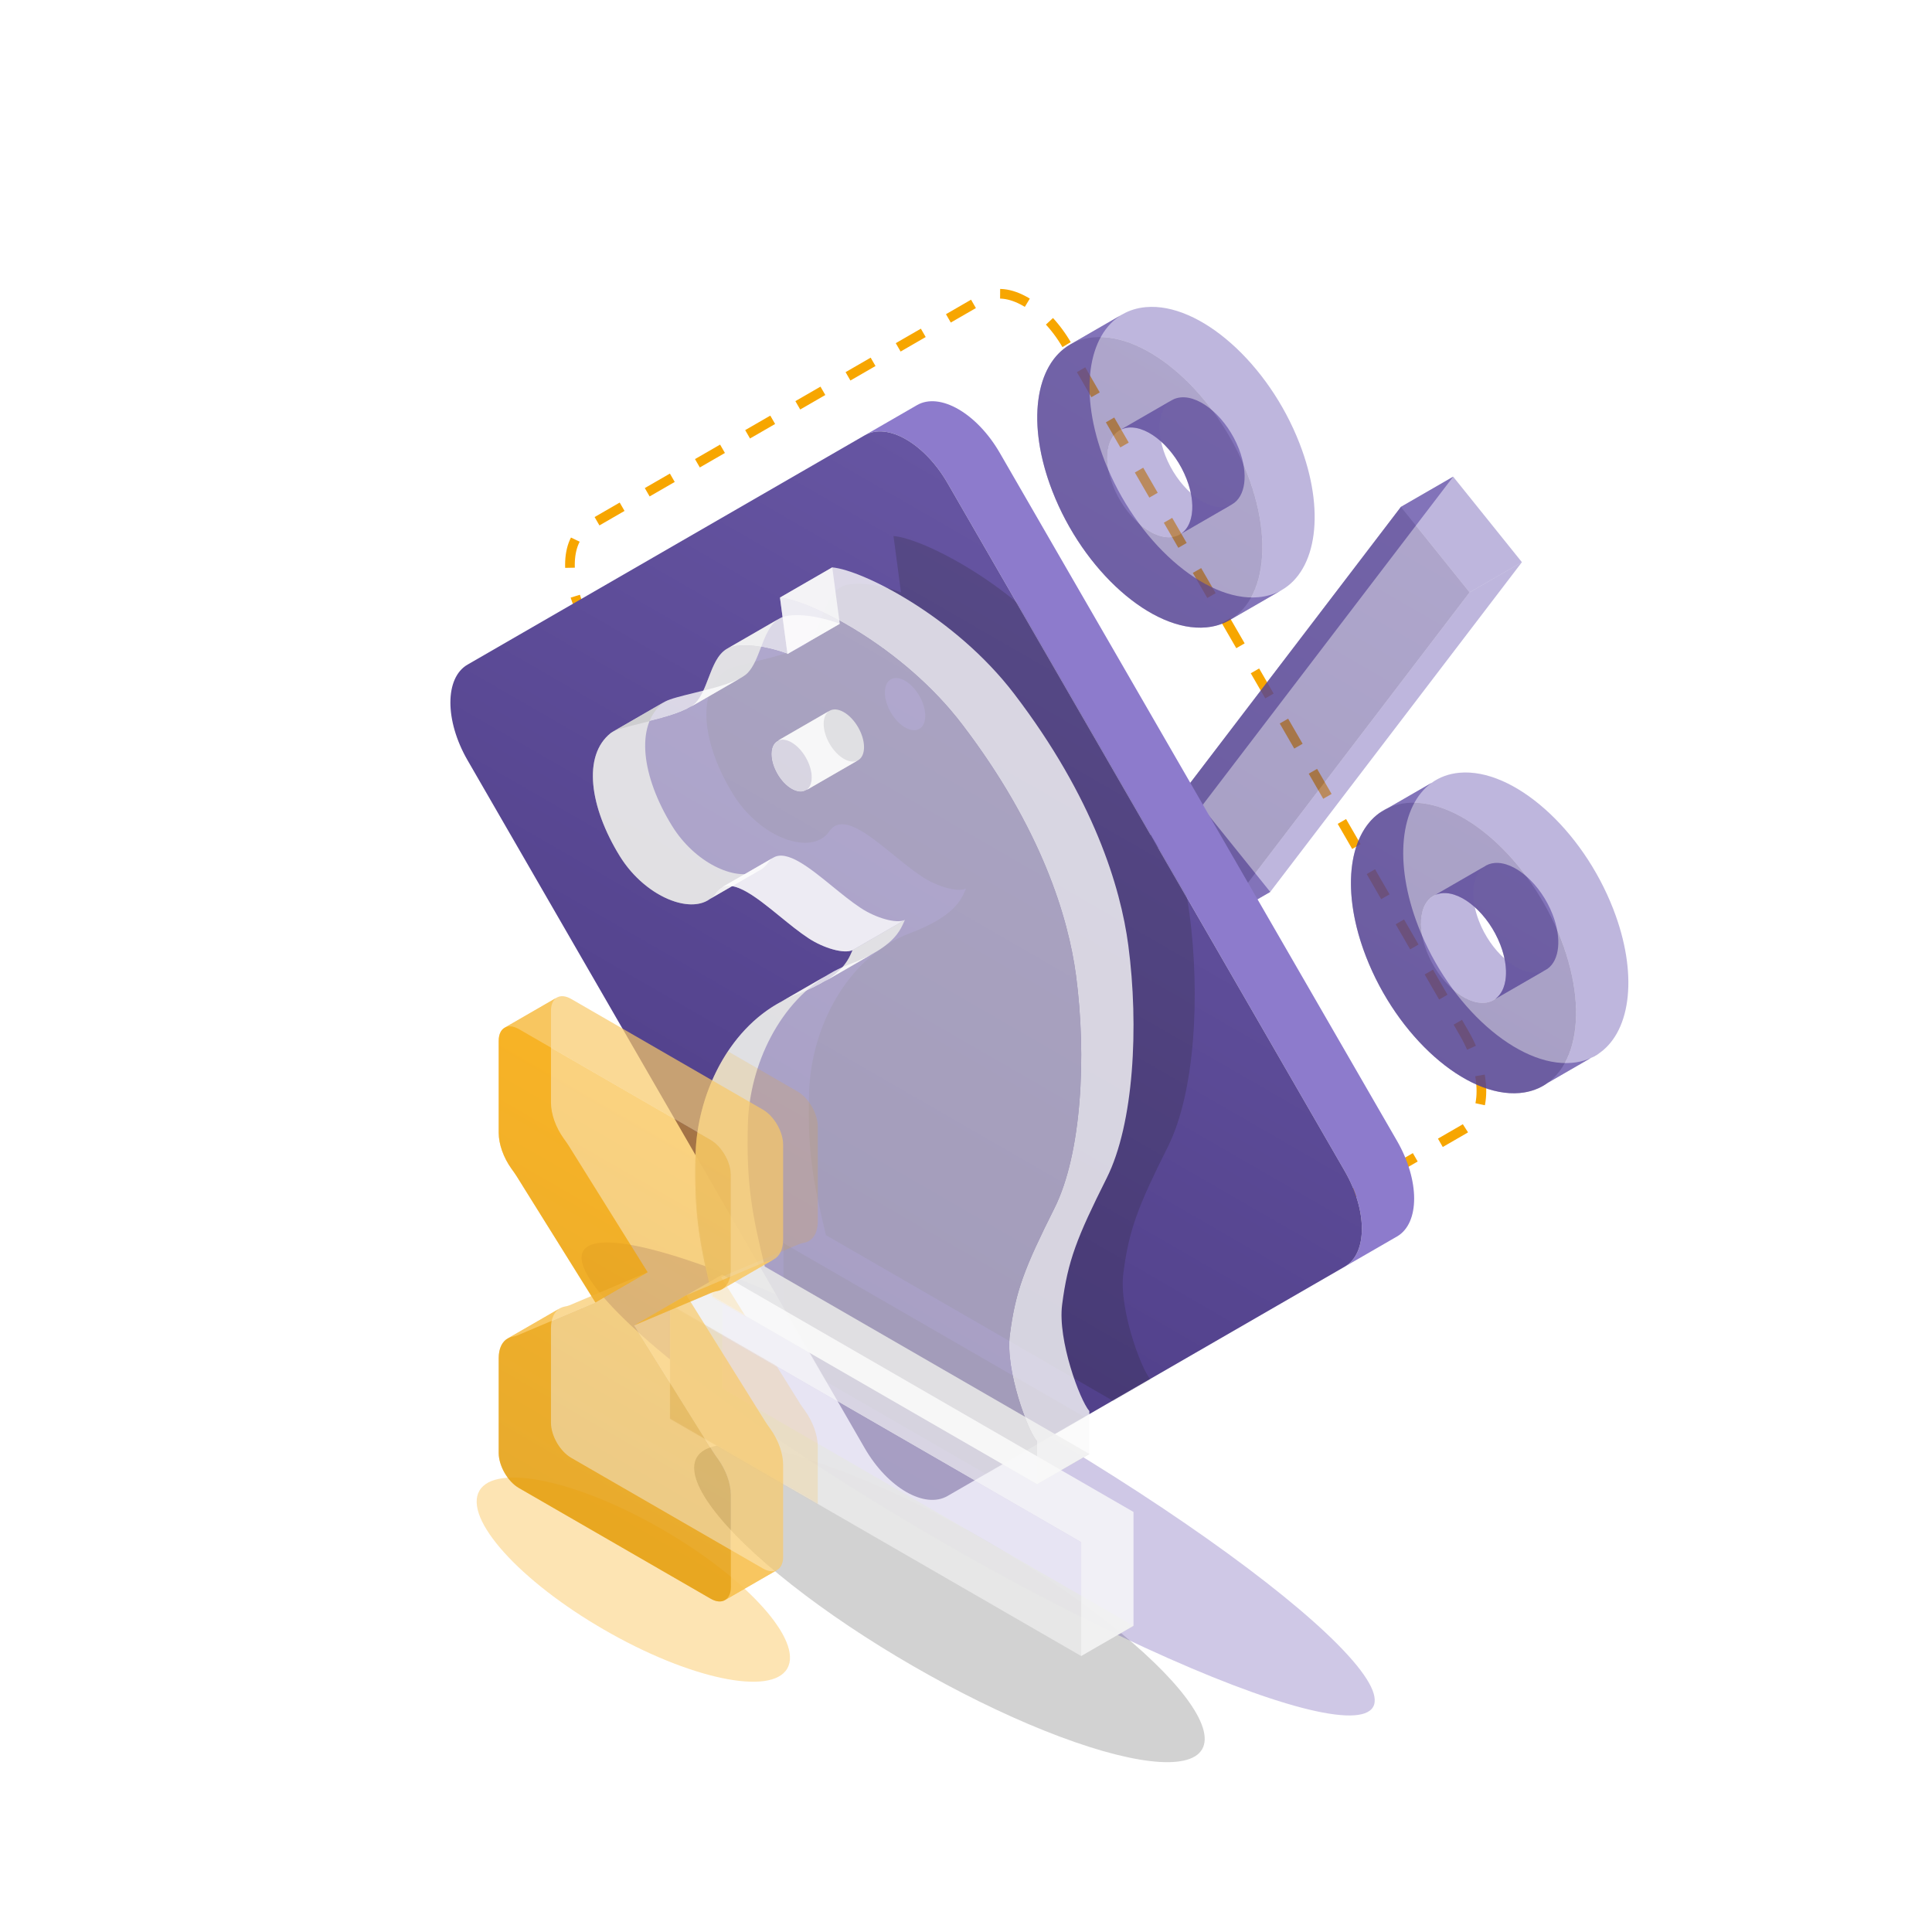 <svg width="1600" height="1600" viewBox="0 0 1600 1600" fill="none" xmlns="http://www.w3.org/2000/svg">
<path d="M486.205 515.603C467.265 482.799 467.265 447.342 486.205 436.407L815.125 246.505C834.064 235.571 864.771 253.299 883.71 286.103L1212.63 855.81C1231.57 888.614 1231.57 924.071 1212.63 935.005L883.71 1124.91C864.771 1135.84 834.064 1118.11 815.125 1085.31L486.205 515.603Z" stroke="#F7A600" stroke-width="8" stroke-dasharray="24 24"/>
<g filter="url(#filter0_f_2353_283)">
<ellipse cx="786.284" cy="1327.82" rx="241.634" ry="60.046" transform="rotate(30 786.284 1327.82)" fill="#201F21" fill-opacity="0.2"/>
</g>
<g filter="url(#filter1_f_2353_283)">
<ellipse cx="810.074" cy="1224.82" rx="377.646" ry="60.046" transform="rotate(30 810.074 1224.82)" fill="#5E48AC" fill-opacity="0.3"/>
</g>
<g filter="url(#filter2_f_2353_283)">
<ellipse cx="524.494" cy="1308.19" rx="147.203" ry="48.023" transform="rotate(30 524.494 1308.19)" fill="#F7A600" fill-opacity="0.3"/>
</g>
<path fill-rule="evenodd" clip-rule="evenodd" d="M1008.66 763.639L951.754 692.848L995.055 667.848L1051.96 738.639L1008.66 763.639Z" fill="#544199" fill-opacity="0.7"/>
<path fill-rule="evenodd" clip-rule="evenodd" d="M951.754 692.848L1160.17 419.774L1203.47 394.774L995.055 667.848L951.754 692.848Z" fill="#544199" fill-opacity="0.7"/>
<path fill-rule="evenodd" clip-rule="evenodd" d="M886.52 285.159C857.201 301.817 849.882 350.957 871.503 406.681C897.243 473.021 954.249 523.571 998.83 519.589C1005.96 518.952 1012.35 516.958 1017.93 513.785L1061.23 488.785C1055.65 491.958 1049.26 493.952 1042.13 494.589C997.55 498.571 940.544 448.021 914.805 381.681C893.184 325.957 900.502 276.817 929.821 260.159L886.52 285.159Z" fill="#544199" fill-opacity="0.7"/>
<path fill-rule="evenodd" clip-rule="evenodd" d="M977.047 442.657C988.123 436.365 990.888 417.8 982.72 396.749C972.996 371.687 951.461 352.591 934.619 354.095C931.924 354.335 929.513 355.089 927.403 356.288L970.705 331.288C972.814 330.089 975.226 329.335 977.92 329.095C994.762 327.591 1016.3 346.687 1026.02 371.749C1034.19 392.8 1031.42 411.365 1020.35 417.657L977.047 442.657Z" fill="#544199" fill-opacity="0.7"/>
<path fill-rule="evenodd" clip-rule="evenodd" d="M1281.76 896.779C1275.28 901.468 1267.53 904.386 1258.62 905.182C1214.04 909.164 1157.03 858.613 1131.29 792.275C1110.7 739.203 1116.36 692.105 1142.27 673.35L1185.57 648.35C1159.66 667.105 1154 714.203 1174.59 767.275C1200.33 833.613 1257.34 884.164 1301.92 880.182C1310.84 879.386 1318.58 876.468 1325.06 871.779L1281.76 896.779Z" fill="#544199" fill-opacity="0.7"/>
<path fill-rule="evenodd" clip-rule="evenodd" d="M1185.67 742.86C1188.11 741.089 1191.04 739.987 1194.41 739.686C1211.25 738.182 1232.79 757.28 1242.51 782.34C1250.29 802.389 1248.15 820.182 1238.36 827.268L1281.66 802.268C1291.45 795.182 1293.59 777.389 1285.81 757.34C1276.09 732.28 1254.55 713.182 1237.71 714.686C1234.34 714.987 1231.41 716.089 1228.97 717.86L1185.67 742.86Z" fill="#544199" fill-opacity="0.7"/>
<g filter="url(#filter3_bii_2353_283)">
<path fill-rule="evenodd" clip-rule="evenodd" d="M1160.17 419.774L1217.07 490.567L1260.37 465.567L1203.47 394.774L1160.17 419.774Z" fill="#7F6EBD" fill-opacity="0.5"/>
</g>
<g filter="url(#filter4_bii_2353_283)">
<path fill-rule="evenodd" clip-rule="evenodd" d="M1217.07 490.566L1008.66 763.639L1051.96 738.639L1260.37 465.566L1217.07 490.566Z" fill="#7F6EBD" fill-opacity="0.5"/>
</g>
<g filter="url(#filter5_bii_2353_283)">
<path fill-rule="evenodd" clip-rule="evenodd" d="M1017.93 513.785C1047.25 497.126 1054.57 447.987 1032.95 392.262C1007.21 325.923 950.203 275.373 905.621 279.355C898.488 279.992 892.105 281.986 886.521 285.159L929.822 260.159C935.406 256.986 941.789 254.992 948.922 254.355C993.505 250.373 1050.51 300.923 1076.25 367.262C1097.87 422.987 1090.55 472.126 1061.23 488.785L1017.93 513.785Z" fill="#7F6EBD" fill-opacity="0.5"/>
</g>
<g filter="url(#filter6_bii_2353_283)">
<path fill-rule="evenodd" clip-rule="evenodd" d="M927.403 356.287C916.327 362.58 913.562 381.144 921.73 402.196C931.454 427.257 952.99 446.354 969.832 444.849C972.527 444.609 974.938 443.855 977.047 442.657L1020.35 417.657C1018.24 418.855 1015.83 419.609 1013.13 419.849C996.292 421.354 974.755 402.257 965.032 377.196C956.864 356.144 959.629 337.58 970.705 331.287L927.403 356.287Z" fill="#7F6EBD" fill-opacity="0.5"/>
</g>
<g filter="url(#filter7_bii_2353_283)">
<path fill-rule="evenodd" clip-rule="evenodd" d="M1142.27 673.349C1148.75 668.66 1156.49 665.743 1165.41 664.947C1209.99 660.965 1267 711.516 1292.74 777.854C1313.33 830.926 1307.67 878.024 1281.76 896.779L1325.06 871.779C1350.97 853.024 1356.63 805.926 1336.04 752.854C1310.3 686.516 1253.29 635.965 1208.71 639.947C1199.79 640.743 1192.05 643.66 1185.57 648.349L1142.27 673.349Z" fill="#7F6EBD" fill-opacity="0.5"/>
</g>
<g filter="url(#filter8_bii_2353_283)">
<path fill-rule="evenodd" clip-rule="evenodd" d="M1238.36 827.268C1235.91 829.039 1232.99 830.141 1229.62 830.442C1212.78 831.946 1191.24 812.849 1181.52 787.788C1173.74 767.739 1175.88 749.946 1185.67 742.86L1228.97 717.86C1219.18 724.946 1217.04 742.739 1224.82 762.788C1234.54 787.849 1256.08 806.946 1272.92 805.442C1276.29 805.141 1279.22 804.039 1281.66 802.268L1238.36 827.268Z" fill="#7F6EBD" fill-opacity="0.5"/>
</g>
<g filter="url(#filter9_b_2353_283)">
<path d="M1160.17 419.774L1217.07 490.566L1008.66 763.639L951.754 692.847L1160.17 419.774Z" fill="url(#paint0_linear_2353_283)" fill-opacity="0.5"/>
<path fill-rule="evenodd" clip-rule="evenodd" d="M998.831 519.589C1043.41 515.607 1058.69 458.601 1032.95 392.262C1007.21 325.923 950.203 275.372 905.621 279.354C861.039 283.336 845.764 340.342 871.503 406.681C897.243 473.02 954.249 523.571 998.831 519.589ZM969.832 444.849C986.674 443.345 992.444 421.809 982.721 396.748C972.997 371.686 951.461 352.59 934.619 354.094C917.778 355.598 912.007 377.134 921.731 402.195C931.454 427.257 952.99 446.353 969.832 444.849Z" fill="url(#paint1_linear_2353_283)" fill-opacity="0.5"/>
<path fill-rule="evenodd" clip-rule="evenodd" d="M1292.74 777.854C1318.47 844.193 1303.2 901.199 1258.62 905.181C1214.04 909.163 1157.03 858.612 1131.29 792.273C1105.55 725.934 1120.83 668.928 1165.41 664.946C1209.99 660.964 1267 711.515 1292.74 777.854ZM1242.51 782.34C1252.23 807.401 1246.46 828.937 1229.62 830.441C1212.78 831.945 1191.24 812.848 1181.52 787.787C1171.79 762.726 1177.57 741.19 1194.41 739.686C1211.25 738.181 1232.78 757.278 1242.51 782.34Z" fill="url(#paint2_linear_2353_283)" fill-opacity="0.5"/>
</g>
<g filter="url(#filter10_ii_2353_283)">
<path fill-rule="evenodd" clip-rule="evenodd" d="M716.124 360.505C735.064 349.571 765.771 367.299 784.71 400.103L1113.63 969.809C1132.57 1002.61 1132.57 1038.07 1113.63 1049.01L1156.93 1024.01C1175.87 1013.07 1175.87 977.614 1156.93 944.809L828.011 375.103C809.072 342.299 778.365 324.571 759.425 335.505L716.124 360.505Z" fill="#8D7BCC"/>
</g>
<path d="M387.205 629.603C368.265 596.799 368.265 561.342 387.205 550.407L716.125 360.505C735.064 349.57 765.771 367.299 784.71 400.103L1113.63 969.809C1132.57 1002.61 1132.57 1038.07 1113.63 1049.01L784.71 1238.91C765.771 1249.84 735.064 1232.11 716.125 1199.31L387.205 629.603Z" fill="url(#paint3_linear_2353_283)"/>
<mask id="mask0_2353_283" style="mask-type:alpha" maskUnits="userSpaceOnUse" x="373" y="357" width="755" height="886">
<path d="M387.205 629.603C368.265 596.799 368.265 561.342 387.205 550.407L716.125 360.505C735.064 349.57 765.771 367.299 784.71 400.103L1113.63 969.809C1132.57 1002.61 1132.57 1038.07 1113.63 1049.01L784.71 1238.91C765.771 1249.84 735.064 1232.11 716.125 1199.31L387.205 629.603Z" fill="url(#paint4_linear_2353_283)"/>
</mask>
<g mask="url(#mask0_2353_283)">
<g filter="url(#filter11_f_2353_283)">
<path fill-rule="evenodd" clip-rule="evenodd" d="M739.945 443.888L746.156 490.59C737.357 487.157 716.031 481.102 701.123 484.352C689.809 486.819 685.222 498.814 680.67 510.716C677.725 518.416 674.795 526.078 670.067 531.097C662.938 538.665 642.624 543.643 625.473 547.846C613.671 550.738 603.366 553.263 599.884 556.013C576.231 574.693 582.331 617.426 607.177 657.821C629.533 694.168 672.396 709.398 686.76 688.498C697.27 673.204 718.524 690.506 740.136 708.101C748.059 714.551 756.03 721.04 763.537 725.977C775.953 734.142 792.96 739.218 800.078 735.841C799.814 736.4 799.549 737.001 799.266 737.641L799.265 737.642C795.796 745.492 789.738 759.199 753.533 772.86C700.348 792.928 671.62 852.636 670.067 904.288C668.514 955.939 674.131 981.674 684.042 1022.88L952.846 1178.07V1142.59C944.952 1133.54 926.537 1083.89 930.3 1054.53C934.965 1018.14 942.555 998.847 967.229 949.607C989.747 904.67 993.988 823.984 985.11 756.858C978.747 708.749 956.345 634.67 890.65 548.669C841.476 484.295 764.661 446.031 739.945 443.888ZM766.259 592.765C766.259 603.435 758.775 607.763 749.543 602.433C740.312 597.104 732.828 584.134 732.828 573.464C732.828 562.795 740.312 558.466 749.543 563.796C758.775 569.125 766.259 582.096 766.259 592.765Z" fill="#201F21" fill-opacity="0.2"/>
<path d="M989.385 1226.12L648.863 1029.52V1123.87L989.385 1320.47V1226.12Z" fill="#201F21" fill-opacity="0.2"/>
</g>
</g>
<path fill-rule="evenodd" clip-rule="evenodd" d="M602.181 537.229C594.341 541.655 590.493 551.718 586.669 561.716C583.724 569.416 580.794 577.078 576.067 582.096C574.926 583.307 573.448 584.452 571.699 585.538L615 560.538C616.749 559.452 618.227 558.307 619.368 557.096C624.096 552.078 627.025 544.416 629.971 536.716C633.794 526.718 637.643 516.655 645.483 512.229L602.181 537.229Z" fill="#CDCDCD" fill-opacity="0.9"/>
<g filter="url(#filter12_bii_2353_283)">
<path fill-rule="evenodd" clip-rule="evenodd" d="M647.24 829.414C601.926 853.43 577.496 907.768 576.068 955.288C574.515 1006.94 580.132 1032.68 590.042 1073.88L858.846 1229.07L902.147 1204.07L633.344 1048.88C623.433 1007.68 617.816 981.939 619.369 930.288C620.797 882.768 645.227 828.43 690.541 804.414L647.24 829.414Z" fill="#CDCDCD" fill-opacity="0.9"/>
</g>
<path fill-rule="evenodd" clip-rule="evenodd" d="M706.077 786.841C705.814 787.4 705.548 788.001 705.265 788.641L705.265 788.642C702.767 794.294 698.927 802.982 683.459 812.504L726.76 787.504C742.228 777.982 746.068 769.294 748.566 763.642L748.567 763.641C748.849 763.001 749.115 762.4 749.378 761.841L706.077 786.841Z" fill="#CDCDCD" fill-opacity="0.9"/>
<path fill-rule="evenodd" clip-rule="evenodd" d="M645.945 494.888L652.156 541.59L695.458 516.59L689.247 469.888L645.945 494.888Z" fill="#FAFAFA" fill-opacity="0.8"/>
<g filter="url(#filter13_bii_2353_283)">
<path fill-rule="evenodd" clip-rule="evenodd" d="M652.156 541.591C643.356 538.157 622.03 532.102 607.123 535.353C605.313 535.748 603.675 536.386 602.182 537.229L645.483 512.229C646.976 511.386 648.614 510.748 650.425 510.353C665.332 507.102 686.657 513.157 695.457 516.591L652.156 541.591Z" fill="#FAFAFA" fill-opacity="0.8"/>
</g>
<g filter="url(#filter14_bii_2353_283)">
<path fill-rule="evenodd" clip-rule="evenodd" d="M571.699 585.538C562.518 591.238 545.88 595.315 531.472 598.846C521.087 601.391 511.86 603.652 507.423 606.032L550.724 581.032C555.162 578.652 564.388 576.391 574.774 573.846C589.181 570.315 605.82 566.238 615.001 560.538L571.699 585.538Z" fill="#FAFAFA" fill-opacity="0.8"/>
</g>
<g filter="url(#filter15_bii_2353_283)">
<path fill-rule="evenodd" clip-rule="evenodd" d="M507.423 606.031C506.818 606.356 506.302 606.682 505.884 607.012C482.231 625.693 488.331 668.427 513.177 708.821C531.956 739.352 565.205 754.983 583.877 746.816L627.178 721.816C608.506 729.983 575.257 714.352 556.478 683.821C531.632 643.427 525.532 600.693 549.185 582.012C549.603 581.682 550.119 581.356 550.724 581.031L507.423 606.031Z" fill="#CDCDCD" fill-opacity="0.9"/>
</g>
<path fill-rule="evenodd" clip-rule="evenodd" d="M583.877 746.817C587.434 745.261 590.461 742.842 592.76 739.498C594.021 737.663 595.437 736.297 596.99 735.345L640.291 710.345C638.738 711.297 637.322 712.663 636.061 714.498C633.763 717.842 630.735 720.261 627.178 721.817L583.877 746.817Z" fill="#FAFAFA" fill-opacity="0.8"/>
<path fill-rule="evenodd" clip-rule="evenodd" d="M643.366 613.85C646.415 611.865 650.743 612.025 655.543 614.797C664.775 620.127 672.258 633.096 672.258 643.765C672.258 648.887 670.534 652.547 667.72 654.38L711.021 629.38C713.835 627.547 715.559 623.887 715.559 618.765C715.559 608.096 708.076 595.127 698.844 589.797C694.044 587.025 689.716 586.865 686.667 588.85L643.366 613.85Z" fill="#CDCDCD" fill-opacity="0.9"/>
<path fill-rule="evenodd" clip-rule="evenodd" d="M596.99 735.344C608.377 728.36 627.118 743.617 646.137 759.101C654.059 765.55 662.03 772.04 669.538 776.977C681.954 785.142 698.961 790.218 706.078 786.841L749.379 761.841C742.262 765.218 725.255 760.142 712.839 751.977C705.331 747.04 697.36 740.55 689.438 734.101C670.419 718.617 651.678 703.36 640.292 710.344L596.99 735.344Z" fill="#FAFAFA" fill-opacity="0.8"/>
<g filter="url(#filter16_bii_2353_283)">
<path fill-rule="evenodd" clip-rule="evenodd" d="M683.459 812.503C677.444 816.206 669.67 820.035 659.533 823.86C655.278 825.466 651.18 827.325 647.239 829.413L690.541 804.413C694.481 802.325 698.579 800.466 702.834 798.86C712.971 795.035 720.745 791.206 726.76 787.503L683.459 812.503Z" fill="#FAFAFA" fill-opacity="0.8"/>
</g>
<g filter="url(#filter17_bii_2353_283)">
<path fill-rule="evenodd" clip-rule="evenodd" d="M667.72 654.379C664.672 656.364 660.344 656.204 655.543 653.433C646.312 648.103 638.828 635.133 638.828 624.463C638.828 619.342 640.552 615.682 643.367 613.85L686.668 588.85C683.854 590.682 682.129 594.342 682.129 599.463C682.129 610.133 689.614 623.103 698.845 628.433C703.645 631.204 707.973 631.364 711.021 629.379L667.72 654.379Z" fill="#FAFAFA" fill-opacity="0.8"/>
</g>
<path fill-rule="evenodd" clip-rule="evenodd" d="M554.863 1080.52V1174.87L895.385 1371.47L938.687 1346.47L598.165 1149.87V1055.52L554.863 1080.52Z" fill="#CDCDCD" fill-opacity="0.9"/>
<g filter="url(#filter18_bii_2353_283)">
<path fill-rule="evenodd" clip-rule="evenodd" d="M895.385 1371.47V1277.12L554.863 1080.52L598.165 1055.52L938.687 1252.12V1346.47L895.385 1371.47Z" fill="#FAFAFA" fill-opacity="0.8"/>
</g>
<g filter="url(#filter19_bii_2353_283)">
<path fill-rule="evenodd" clip-rule="evenodd" d="M858.846 1229.07V1193.59C850.953 1184.54 832.537 1134.89 836.3 1105.53C840.966 1069.14 848.555 1049.85 873.229 1000.61C895.747 955.671 899.989 874.985 891.11 807.859C884.747 759.749 862.345 685.671 796.65 599.669C747.477 535.296 670.662 497.031 645.945 494.888L689.247 469.888C713.963 472.031 790.779 510.296 839.951 574.669C905.646 660.671 928.049 734.749 934.411 782.859C943.29 849.985 939.048 930.671 916.531 975.607C891.857 1024.85 884.267 1044.14 879.602 1080.53C875.839 1109.89 894.254 1159.54 902.148 1168.59V1204.07L858.846 1229.07Z" fill="#FAFAFA" fill-opacity="0.8"/>
</g>
<g filter="url(#filter20_b_2353_283)">
<path fill-rule="evenodd" clip-rule="evenodd" d="M645.945 494.888L652.156 541.59C643.357 538.157 622.031 532.102 607.123 535.352C595.809 537.819 591.222 549.814 586.67 561.716C583.725 569.416 580.795 577.078 576.067 582.097C568.938 589.665 548.624 594.643 531.473 598.846C519.671 601.738 509.366 604.263 505.884 607.013C482.231 625.693 488.331 668.426 513.177 708.821C535.533 745.168 578.396 760.398 592.76 739.498C603.27 724.204 624.524 741.506 646.136 759.101C654.059 765.551 662.03 772.04 669.537 776.977C681.953 785.142 698.96 790.218 706.078 786.841C705.814 787.4 705.549 788.001 705.266 788.641L705.265 788.642C701.796 796.492 695.738 810.199 659.533 823.86C606.348 843.928 577.62 903.636 576.067 955.288C574.514 1006.94 580.131 1032.67 590.042 1073.88L858.846 1229.07V1193.59C850.952 1184.54 832.537 1134.89 836.3 1105.53C840.965 1069.14 848.555 1049.85 873.229 1000.61C895.747 955.67 899.988 874.984 891.11 807.858C884.747 759.749 862.345 685.67 796.65 599.669C747.476 535.295 670.661 497.031 645.945 494.888ZM672.259 643.765C672.259 654.435 664.775 658.763 655.543 653.433C646.312 648.104 638.828 635.134 638.828 624.464C638.828 613.795 646.312 609.466 655.543 614.796C664.775 620.125 672.259 633.096 672.259 643.765Z" fill="white" fill-opacity="0.5"/>
<path d="M895.385 1277.12L554.863 1080.52V1174.87L895.385 1371.47V1277.12Z" fill="white" fill-opacity="0.5"/>
</g>
<mask id="mask1_2353_283" style="mask-type:alpha" maskUnits="userSpaceOnUse" x="491" y="494" width="405" height="878">
<path fill-rule="evenodd" clip-rule="evenodd" d="M645.945 494.888L652.156 541.59C643.357 538.157 622.031 532.102 607.123 535.352C595.809 537.819 591.222 549.814 586.67 561.716C583.725 569.416 580.795 577.078 576.067 582.097C568.938 589.665 548.624 594.643 531.473 598.846C519.671 601.738 509.366 604.263 505.884 607.013C482.231 625.693 488.331 668.426 513.177 708.821C535.533 745.168 578.396 760.398 592.76 739.498C603.27 724.204 624.524 741.506 646.136 759.101C654.059 765.551 662.03 772.04 669.537 776.977C681.953 785.142 698.96 790.218 706.078 786.841C705.814 787.4 705.549 788.001 705.266 788.641L705.265 788.642C701.796 796.492 695.738 810.199 659.533 823.86C606.348 843.928 577.62 903.636 576.067 955.288C574.514 1006.94 580.131 1032.67 590.042 1073.88L858.846 1229.07V1193.59C850.952 1184.54 832.537 1134.89 836.3 1105.53C840.965 1069.14 848.555 1049.85 873.229 1000.61C895.747 955.67 899.988 874.984 891.11 807.858C884.747 759.749 862.345 685.67 796.65 599.669C747.476 535.295 670.661 497.031 645.945 494.888ZM672.259 643.765C672.259 654.435 664.775 658.763 655.543 653.433C646.312 648.104 638.828 635.134 638.828 624.464C638.828 613.795 646.312 609.466 655.543 614.796C664.775 620.125 672.259 633.096 672.259 643.765Z" fill="white" fill-opacity="0.5"/>
<path d="M895.385 1277.12L554.863 1080.52V1174.87L895.385 1371.47V1277.12Z" fill="white" fill-opacity="0.5"/>
</mask>
<g mask="url(#mask1_2353_283)">
<g filter="url(#filter21_f_2353_283)">
<path d="M501.718 812.279C492.485 806.948 485 811.288 485 821.974V898.122C485 907.585 488.98 918.679 495.558 927.88C495.807 928.228 496.056 928.575 496.306 928.922C497.537 930.634 498.769 932.348 499.895 934.153L565.063 1038.61L500.389 1065.96C499.218 1066.46 497.935 1066.73 496.654 1066.99C496.394 1067.05 496.135 1067.1 495.876 1067.16C489.117 1068.63 485 1075.17 485 1084.8V1163.28C485 1173.96 492.485 1186.95 501.718 1192.28L660.54 1283.97C669.773 1289.31 677.258 1284.96 677.258 1274.28V1198.13C677.258 1188.67 673.277 1177.57 666.699 1168.37C666.451 1168.03 666.202 1167.68 665.952 1167.33C664.721 1165.62 663.489 1163.9 662.363 1162.1L597.195 1057.65L661.869 1030.29C663.04 1029.8 664.322 1029.53 665.603 1029.26C665.863 1029.21 666.123 1029.15 666.382 1029.09C673.141 1027.62 677.258 1021.08 677.258 1011.45V932.974C677.258 922.288 669.773 909.305 660.54 903.974L501.718 812.279Z" fill="#F7A600" fill-opacity="0.3"/>
</g>
</g>
<path fill-rule="evenodd" clip-rule="evenodd" d="M418.265 850.919C415.024 852.577 413 856.418 413 861.974V938.122C413 947.585 416.98 958.68 423.558 967.88C423.807 968.228 424.056 968.575 424.306 968.922C425.536 970.635 426.769 972.348 427.895 974.153L493.063 1078.61L536.364 1053.61L471.196 949.153C470.07 947.348 468.838 945.635 467.607 943.922C467.357 943.575 467.108 943.228 466.859 942.88C460.282 933.68 456.301 922.585 456.301 913.122V836.974C456.301 831.418 458.325 827.577 461.566 825.919L418.265 850.919Z" fill="#F7A600" fill-opacity="0.7"/>
<path fill-rule="evenodd" clip-rule="evenodd" d="M420.841 1108.25C415.905 1110.8 413 1116.71 413 1124.8V1203.28C413 1213.96 420.485 1226.95 429.718 1232.28L588.54 1323.97C592.972 1326.53 597.001 1326.86 599.992 1325.33L643.294 1300.33C640.302 1301.86 636.273 1301.53 631.841 1298.97L473.019 1207.28C463.786 1201.95 456.301 1188.96 456.301 1178.28V1099.8C456.301 1091.71 459.206 1085.8 464.142 1083.25L420.841 1108.25Z" fill="#F7A600" fill-opacity="0.7"/>
<g filter="url(#filter22_bii_2353_283)">
<path fill-rule="evenodd" clip-rule="evenodd" d="M493.063 1078.61L428.389 1105.96C427.218 1106.46 425.935 1106.73 424.654 1106.99C424.395 1107.05 424.135 1107.1 423.876 1107.16C422.795 1107.39 421.781 1107.76 420.841 1108.25L464.142 1083.25C465.082 1082.76 466.096 1082.39 467.178 1082.16C467.436 1082.1 467.696 1082.05 467.955 1081.99C469.237 1081.73 470.519 1081.46 471.69 1080.96L536.364 1053.61L493.063 1078.61Z" fill="#F9C968" fill-opacity="0.7"/>
</g>
<g filter="url(#filter23_bii_2353_283)">
<path fill-rule="evenodd" clip-rule="evenodd" d="M599.992 1325.33C603.234 1323.68 605.258 1319.84 605.258 1314.28V1238.13C605.258 1228.67 601.277 1217.57 594.699 1208.37C594.45 1208.03 594.201 1207.68 593.952 1207.33C592.721 1205.62 591.489 1203.91 590.363 1202.1L525.194 1097.65L568.496 1072.65L633.664 1177.1C634.79 1178.91 636.022 1180.62 637.254 1182.33C637.502 1182.68 637.752 1183.03 638 1183.37C644.579 1192.57 648.559 1203.67 648.559 1213.13V1289.28C648.559 1294.84 646.535 1298.68 643.294 1300.33L599.992 1325.33Z" fill="#F9C968" fill-opacity="0.7"/>
</g>
<path fill-rule="evenodd" clip-rule="evenodd" d="M525.194 1097.64L589.868 1070.29C591.039 1069.8 592.322 1069.53 593.603 1069.26C593.862 1069.2 594.123 1069.15 594.381 1069.09C595.463 1068.86 596.476 1068.49 597.417 1068.01L640.718 1043.01C639.778 1043.49 638.764 1043.86 637.682 1044.09C637.424 1044.15 637.164 1044.2 636.904 1044.26C635.623 1044.53 634.34 1044.8 633.17 1045.29L568.496 1072.64L525.194 1097.64Z" fill="#F9C968" fill-opacity="0.7"/>
<g filter="url(#filter24_bii_2353_283)">
<path fill-rule="evenodd" clip-rule="evenodd" d="M597.416 1068.01C602.352 1065.45 605.257 1059.54 605.257 1051.45V972.974C605.257 962.289 597.772 949.305 588.539 943.975L429.718 852.279C425.286 849.72 421.257 849.39 418.265 850.919L461.566 825.919C464.558 824.39 468.587 824.72 473.019 827.279L631.841 918.975C641.073 924.305 648.558 937.289 648.558 947.974V1026.45C648.558 1034.54 645.653 1040.45 640.718 1043.01L597.416 1068.01Z" fill="#F9C968" fill-opacity="0.7"/>
</g>
<g filter="url(#filter25_b_2353_283)">
<path d="M429.718 852.279C420.485 846.948 413 851.288 413 861.974V938.122C413 947.585 416.98 958.679 423.558 967.88C423.807 968.228 424.056 968.575 424.306 968.922C425.537 970.634 426.769 972.348 427.895 974.153L493.063 1078.61L428.389 1105.96C427.218 1106.46 425.935 1106.73 424.654 1106.99C424.394 1107.05 424.135 1107.1 423.876 1107.16C417.117 1108.63 413 1115.17 413 1124.8V1203.28C413 1213.96 420.485 1226.95 429.718 1232.28L588.54 1323.97C597.773 1329.31 605.258 1324.96 605.258 1314.28V1238.13C605.258 1228.67 601.277 1217.57 594.699 1208.37C594.451 1208.03 594.202 1207.68 593.952 1207.33C592.721 1205.62 591.489 1203.9 590.363 1202.1L525.195 1097.65L589.869 1070.29C591.04 1069.8 592.322 1069.53 593.603 1069.26C593.863 1069.21 594.123 1069.15 594.382 1069.09C601.141 1067.62 605.258 1061.08 605.258 1051.45V972.974C605.258 962.288 597.773 949.305 588.54 943.974L429.718 852.279Z" fill="url(#paint5_linear_2353_283)" fill-opacity="0.5"/>
</g>
<defs>
<filter id="filter0_f_2353_283" x="474.853" y="1096.25" width="622.862" height="463.133" filterUnits="userSpaceOnUse" color-interpolation-filters="sRGB">
<feFlood flood-opacity="0" result="BackgroundImageFix"/>
<feBlend mode="normal" in="SourceGraphic" in2="BackgroundImageFix" result="shape"/>
<feGaussianBlur stdDeviation="50" result="effect1_foregroundBlur_2353_283"/>
</filter>
<filter id="filter1_f_2353_283" x="381.626" y="928.922" width="856.895" height="591.804" filterUnits="userSpaceOnUse" color-interpolation-filters="sRGB">
<feFlood flood-opacity="0" result="BackgroundImageFix"/>
<feBlend mode="normal" in="SourceGraphic" in2="BackgroundImageFix" result="shape"/>
<feGaussianBlur stdDeviation="50" result="effect1_foregroundBlur_2353_283"/>
</filter>
<filter id="filter2_f_2353_283" x="294.747" y="1123.64" width="459.494" height="369.108" filterUnits="userSpaceOnUse" color-interpolation-filters="sRGB">
<feFlood flood-opacity="0" result="BackgroundImageFix"/>
<feBlend mode="normal" in="SourceGraphic" in2="BackgroundImageFix" result="shape"/>
<feGaussianBlur stdDeviation="50" result="effect1_foregroundBlur_2353_283"/>
</filter>
<filter id="filter3_bii_2353_283" x="1140.17" y="374.774" width="140.208" height="135.792" filterUnits="userSpaceOnUse" color-interpolation-filters="sRGB">
<feFlood flood-opacity="0" result="BackgroundImageFix"/>
<feGaussianBlur in="BackgroundImageFix" stdDeviation="10"/>
<feComposite in2="SourceAlpha" operator="in" result="effect1_backgroundBlur_2353_283"/>
<feBlend mode="normal" in="SourceGraphic" in2="effect1_backgroundBlur_2353_283" result="shape"/>
<feColorMatrix in="SourceAlpha" type="matrix" values="0 0 0 0 0 0 0 0 0 0 0 0 0 0 0 0 0 0 127 0" result="hardAlpha"/>
<feOffset dy="10"/>
<feGaussianBlur stdDeviation="10"/>
<feComposite in2="hardAlpha" operator="arithmetic" k2="-1" k3="1"/>
<feColorMatrix type="matrix" values="0 0 0 0 0 0 0 0 0 0 0 0 0 0 0 0 0 0 0.2 0"/>
<feBlend mode="normal" in2="shape" result="effect2_innerShadow_2353_283"/>
<feColorMatrix in="SourceAlpha" type="matrix" values="0 0 0 0 0 0 0 0 0 0 0 0 0 0 0 0 0 0 127 0" result="hardAlpha"/>
<feOffset dy="-10"/>
<feGaussianBlur stdDeviation="10"/>
<feComposite in2="hardAlpha" operator="arithmetic" k2="-1" k3="1"/>
<feColorMatrix type="matrix" values="0 0 0 0 1 0 0 0 0 1 0 0 0 0 1 0 0 0 0.5 0"/>
<feBlend mode="normal" in2="effect2_innerShadow_2353_283" result="effect3_innerShadow_2353_283"/>
</filter>
<filter id="filter4_bii_2353_283" x="988.659" y="445.566" width="291.715" height="338.073" filterUnits="userSpaceOnUse" color-interpolation-filters="sRGB">
<feFlood flood-opacity="0" result="BackgroundImageFix"/>
<feGaussianBlur in="BackgroundImageFix" stdDeviation="10"/>
<feComposite in2="SourceAlpha" operator="in" result="effect1_backgroundBlur_2353_283"/>
<feBlend mode="normal" in="SourceGraphic" in2="effect1_backgroundBlur_2353_283" result="shape"/>
<feColorMatrix in="SourceAlpha" type="matrix" values="0 0 0 0 0 0 0 0 0 0 0 0 0 0 0 0 0 0 127 0" result="hardAlpha"/>
<feOffset dy="10"/>
<feGaussianBlur stdDeviation="10"/>
<feComposite in2="hardAlpha" operator="arithmetic" k2="-1" k3="1"/>
<feColorMatrix type="matrix" values="0 0 0 0 0 0 0 0 0 0 0 0 0 0 0 0 0 0 0.2 0"/>
<feBlend mode="normal" in2="shape" result="effect2_innerShadow_2353_283"/>
<feColorMatrix in="SourceAlpha" type="matrix" values="0 0 0 0 0 0 0 0 0 0 0 0 0 0 0 0 0 0 127 0" result="hardAlpha"/>
<feOffset dy="-10"/>
<feGaussianBlur stdDeviation="10"/>
<feComposite in2="hardAlpha" operator="arithmetic" k2="-1" k3="1"/>
<feColorMatrix type="matrix" values="0 0 0 0 1 0 0 0 0 1 0 0 0 0 1 0 0 0 0.5 0"/>
<feBlend mode="normal" in2="effect2_innerShadow_2353_283" result="effect3_innerShadow_2353_283"/>
</filter>
<filter id="filter5_bii_2353_283" x="866.521" y="234.135" width="242.232" height="299.65" filterUnits="userSpaceOnUse" color-interpolation-filters="sRGB">
<feFlood flood-opacity="0" result="BackgroundImageFix"/>
<feGaussianBlur in="BackgroundImageFix" stdDeviation="10"/>
<feComposite in2="SourceAlpha" operator="in" result="effect1_backgroundBlur_2353_283"/>
<feBlend mode="normal" in="SourceGraphic" in2="effect1_backgroundBlur_2353_283" result="shape"/>
<feColorMatrix in="SourceAlpha" type="matrix" values="0 0 0 0 0 0 0 0 0 0 0 0 0 0 0 0 0 0 127 0" result="hardAlpha"/>
<feOffset dy="10"/>
<feGaussianBlur stdDeviation="10"/>
<feComposite in2="hardAlpha" operator="arithmetic" k2="-1" k3="1"/>
<feColorMatrix type="matrix" values="0 0 0 0 0 0 0 0 0 0 0 0 0 0 0 0 0 0 0.2 0"/>
<feBlend mode="normal" in2="shape" result="effect2_innerShadow_2353_283"/>
<feColorMatrix in="SourceAlpha" type="matrix" values="0 0 0 0 0 0 0 0 0 0 0 0 0 0 0 0 0 0 127 0" result="hardAlpha"/>
<feOffset dy="-10"/>
<feGaussianBlur stdDeviation="10"/>
<feComposite in2="hardAlpha" operator="arithmetic" k2="-1" k3="1"/>
<feColorMatrix type="matrix" values="0 0 0 0 1 0 0 0 0 1 0 0 0 0 1 0 0 0 0.5 0"/>
<feBlend mode="normal" in2="effect2_innerShadow_2353_283" result="effect3_innerShadow_2353_283"/>
</filter>
<filter id="filter6_bii_2353_283" x="897.007" y="311.287" width="143.342" height="153.646" filterUnits="userSpaceOnUse" color-interpolation-filters="sRGB">
<feFlood flood-opacity="0" result="BackgroundImageFix"/>
<feGaussianBlur in="BackgroundImageFix" stdDeviation="10"/>
<feComposite in2="SourceAlpha" operator="in" result="effect1_backgroundBlur_2353_283"/>
<feBlend mode="normal" in="SourceGraphic" in2="effect1_backgroundBlur_2353_283" result="shape"/>
<feColorMatrix in="SourceAlpha" type="matrix" values="0 0 0 0 0 0 0 0 0 0 0 0 0 0 0 0 0 0 127 0" result="hardAlpha"/>
<feOffset dy="10"/>
<feGaussianBlur stdDeviation="10"/>
<feComposite in2="hardAlpha" operator="arithmetic" k2="-1" k3="1"/>
<feColorMatrix type="matrix" values="0 0 0 0 0 0 0 0 0 0 0 0 0 0 0 0 0 0 0.2 0"/>
<feBlend mode="normal" in2="shape" result="effect2_innerShadow_2353_283"/>
<feColorMatrix in="SourceAlpha" type="matrix" values="0 0 0 0 0 0 0 0 0 0 0 0 0 0 0 0 0 0 127 0" result="hardAlpha"/>
<feOffset dy="-10"/>
<feGaussianBlur stdDeviation="10"/>
<feComposite in2="hardAlpha" operator="arithmetic" k2="-1" k3="1"/>
<feColorMatrix type="matrix" values="0 0 0 0 1 0 0 0 0 1 0 0 0 0 1 0 0 0 0.5 0"/>
<feBlend mode="normal" in2="effect2_innerShadow_2353_283" result="effect3_innerShadow_2353_283"/>
</filter>
<filter id="filter7_bii_2353_283" x="1122.27" y="619.727" width="246.271" height="297.052" filterUnits="userSpaceOnUse" color-interpolation-filters="sRGB">
<feFlood flood-opacity="0" result="BackgroundImageFix"/>
<feGaussianBlur in="BackgroundImageFix" stdDeviation="10"/>
<feComposite in2="SourceAlpha" operator="in" result="effect1_backgroundBlur_2353_283"/>
<feBlend mode="normal" in="SourceGraphic" in2="effect1_backgroundBlur_2353_283" result="shape"/>
<feColorMatrix in="SourceAlpha" type="matrix" values="0 0 0 0 0 0 0 0 0 0 0 0 0 0 0 0 0 0 127 0" result="hardAlpha"/>
<feOffset dy="10"/>
<feGaussianBlur stdDeviation="10"/>
<feComposite in2="hardAlpha" operator="arithmetic" k2="-1" k3="1"/>
<feColorMatrix type="matrix" values="0 0 0 0 0 0 0 0 0 0 0 0 0 0 0 0 0 0 0.2 0"/>
<feBlend mode="normal" in2="shape" result="effect2_innerShadow_2353_283"/>
<feColorMatrix in="SourceAlpha" type="matrix" values="0 0 0 0 0 0 0 0 0 0 0 0 0 0 0 0 0 0 127 0" result="hardAlpha"/>
<feOffset dy="-10"/>
<feGaussianBlur stdDeviation="10"/>
<feComposite in2="hardAlpha" operator="arithmetic" k2="-1" k3="1"/>
<feColorMatrix type="matrix" values="0 0 0 0 1 0 0 0 0 1 0 0 0 0 1 0 0 0 0.5 0"/>
<feBlend mode="normal" in2="effect2_innerShadow_2353_283" result="effect3_innerShadow_2353_283"/>
</filter>
<filter id="filter8_bii_2353_283" x="1156.79" y="697.86" width="144.867" height="152.665" filterUnits="userSpaceOnUse" color-interpolation-filters="sRGB">
<feFlood flood-opacity="0" result="BackgroundImageFix"/>
<feGaussianBlur in="BackgroundImageFix" stdDeviation="10"/>
<feComposite in2="SourceAlpha" operator="in" result="effect1_backgroundBlur_2353_283"/>
<feBlend mode="normal" in="SourceGraphic" in2="effect1_backgroundBlur_2353_283" result="shape"/>
<feColorMatrix in="SourceAlpha" type="matrix" values="0 0 0 0 0 0 0 0 0 0 0 0 0 0 0 0 0 0 127 0" result="hardAlpha"/>
<feOffset dy="10"/>
<feGaussianBlur stdDeviation="10"/>
<feComposite in2="hardAlpha" operator="arithmetic" k2="-1" k3="1"/>
<feColorMatrix type="matrix" values="0 0 0 0 0 0 0 0 0 0 0 0 0 0 0 0 0 0 0.2 0"/>
<feBlend mode="normal" in2="shape" result="effect2_innerShadow_2353_283"/>
<feColorMatrix in="SourceAlpha" type="matrix" values="0 0 0 0 0 0 0 0 0 0 0 0 0 0 0 0 0 0 127 0" result="hardAlpha"/>
<feOffset dy="-10"/>
<feGaussianBlur stdDeviation="10"/>
<feComposite in2="hardAlpha" operator="arithmetic" k2="-1" k3="1"/>
<feColorMatrix type="matrix" values="0 0 0 0 1 0 0 0 0 1 0 0 0 0 1 0 0 0 0.5 0"/>
<feBlend mode="normal" in2="effect2_innerShadow_2353_283" result="effect3_innerShadow_2353_283"/>
</filter>
<filter id="filter9_b_2353_283" x="829" y="249.134" width="506.239" height="686.267" filterUnits="userSpaceOnUse" color-interpolation-filters="sRGB">
<feFlood flood-opacity="0" result="BackgroundImageFix"/>
<feGaussianBlur in="BackgroundImageFix" stdDeviation="15"/>
<feComposite in2="SourceAlpha" operator="in" result="effect1_backgroundBlur_2353_283"/>
<feBlend mode="normal" in="SourceGraphic" in2="effect1_backgroundBlur_2353_283" result="shape"/>
</filter>
<filter id="filter10_ii_2353_283" x="716.124" y="322.275" width="455.012" height="736.73" filterUnits="userSpaceOnUse" color-interpolation-filters="sRGB">
<feFlood flood-opacity="0" result="BackgroundImageFix"/>
<feBlend mode="normal" in="SourceGraphic" in2="BackgroundImageFix" result="shape"/>
<feColorMatrix in="SourceAlpha" type="matrix" values="0 0 0 0 0 0 0 0 0 0 0 0 0 0 0 0 0 0 127 0" result="hardAlpha"/>
<feOffset dy="10"/>
<feGaussianBlur stdDeviation="15"/>
<feComposite in2="hardAlpha" operator="arithmetic" k2="-1" k3="1"/>
<feColorMatrix type="matrix" values="0 0 0 0 0 0 0 0 0 0 0 0 0 0 0 0 0 0 0.2 0"/>
<feBlend mode="normal" in2="shape" result="effect1_innerShadow_2353_283"/>
<feColorMatrix in="SourceAlpha" type="matrix" values="0 0 0 0 0 0 0 0 0 0 0 0 0 0 0 0 0 0 127 0" result="hardAlpha"/>
<feOffset dy="-10"/>
<feGaussianBlur stdDeviation="15"/>
<feComposite in2="hardAlpha" operator="arithmetic" k2="-1" k3="1"/>
<feColorMatrix type="matrix" values="0 0 0 0 1 0 0 0 0 1 0 0 0 0 1 0 0 0 0.1 0"/>
<feBlend mode="normal" in2="effect1_innerShadow_2353_283" result="effect2_innerShadow_2353_283"/>
</filter>
<filter id="filter11_f_2353_283" x="565" y="423.888" width="444.434" height="916.584" filterUnits="userSpaceOnUse" color-interpolation-filters="sRGB">
<feFlood flood-opacity="0" result="BackgroundImageFix"/>
<feBlend mode="normal" in="SourceGraphic" in2="BackgroundImageFix" result="shape"/>
<feGaussianBlur stdDeviation="10" result="effect1_foregroundBlur_2353_283"/>
</filter>
<filter id="filter12_bii_2353_283" x="555.812" y="784.414" width="366.336" height="464.659" filterUnits="userSpaceOnUse" color-interpolation-filters="sRGB">
<feFlood flood-opacity="0" result="BackgroundImageFix"/>
<feGaussianBlur in="BackgroundImageFix" stdDeviation="10"/>
<feComposite in2="SourceAlpha" operator="in" result="effect1_backgroundBlur_2353_283"/>
<feBlend mode="normal" in="SourceGraphic" in2="effect1_backgroundBlur_2353_283" result="shape"/>
<feColorMatrix in="SourceAlpha" type="matrix" values="0 0 0 0 0 0 0 0 0 0 0 0 0 0 0 0 0 0 127 0" result="hardAlpha"/>
<feOffset dy="10"/>
<feGaussianBlur stdDeviation="10"/>
<feComposite in2="hardAlpha" operator="arithmetic" k2="-1" k3="1"/>
<feColorMatrix type="matrix" values="0 0 0 0 0 0 0 0 0 0 0 0 0 0 0 0 0 0 0.2 0"/>
<feBlend mode="normal" in2="shape" result="effect2_innerShadow_2353_283"/>
<feColorMatrix in="SourceAlpha" type="matrix" values="0 0 0 0 0 0 0 0 0 0 0 0 0 0 0 0 0 0 127 0" result="hardAlpha"/>
<feOffset dy="-10"/>
<feGaussianBlur stdDeviation="10"/>
<feComposite in2="hardAlpha" operator="arithmetic" k2="-1" k3="1"/>
<feColorMatrix type="matrix" values="0 0 0 0 1 0 0 0 0 1 0 0 0 0 1 0 0 0 0.5 0"/>
<feBlend mode="normal" in2="effect2_innerShadow_2353_283" result="effect3_innerShadow_2353_283"/>
</filter>
<filter id="filter13_bii_2353_283" x="582.182" y="489.424" width="133.275" height="72.167" filterUnits="userSpaceOnUse" color-interpolation-filters="sRGB">
<feFlood flood-opacity="0" result="BackgroundImageFix"/>
<feGaussianBlur in="BackgroundImageFix" stdDeviation="10"/>
<feComposite in2="SourceAlpha" operator="in" result="effect1_backgroundBlur_2353_283"/>
<feBlend mode="normal" in="SourceGraphic" in2="effect1_backgroundBlur_2353_283" result="shape"/>
<feColorMatrix in="SourceAlpha" type="matrix" values="0 0 0 0 0 0 0 0 0 0 0 0 0 0 0 0 0 0 127 0" result="hardAlpha"/>
<feOffset dy="10"/>
<feGaussianBlur stdDeviation="10"/>
<feComposite in2="hardAlpha" operator="arithmetic" k2="-1" k3="1"/>
<feColorMatrix type="matrix" values="0 0 0 0 0 0 0 0 0 0 0 0 0 0 0 0 0 0 0.2 0"/>
<feBlend mode="normal" in2="shape" result="effect2_innerShadow_2353_283"/>
<feColorMatrix in="SourceAlpha" type="matrix" values="0 0 0 0 0 0 0 0 0 0 0 0 0 0 0 0 0 0 127 0" result="hardAlpha"/>
<feOffset dy="-10"/>
<feGaussianBlur stdDeviation="10"/>
<feComposite in2="hardAlpha" operator="arithmetic" k2="-1" k3="1"/>
<feColorMatrix type="matrix" values="0 0 0 0 1 0 0 0 0 1 0 0 0 0 1 0 0 0 0.5 0"/>
<feBlend mode="normal" in2="effect2_innerShadow_2353_283" result="effect3_innerShadow_2353_283"/>
</filter>
<filter id="filter14_bii_2353_283" x="487.423" y="540.538" width="147.578" height="85.494" filterUnits="userSpaceOnUse" color-interpolation-filters="sRGB">
<feFlood flood-opacity="0" result="BackgroundImageFix"/>
<feGaussianBlur in="BackgroundImageFix" stdDeviation="10"/>
<feComposite in2="SourceAlpha" operator="in" result="effect1_backgroundBlur_2353_283"/>
<feBlend mode="normal" in="SourceGraphic" in2="effect1_backgroundBlur_2353_283" result="shape"/>
<feColorMatrix in="SourceAlpha" type="matrix" values="0 0 0 0 0 0 0 0 0 0 0 0 0 0 0 0 0 0 127 0" result="hardAlpha"/>
<feOffset dy="10"/>
<feGaussianBlur stdDeviation="10"/>
<feComposite in2="hardAlpha" operator="arithmetic" k2="-1" k3="1"/>
<feColorMatrix type="matrix" values="0 0 0 0 0 0 0 0 0 0 0 0 0 0 0 0 0 0 0.2 0"/>
<feBlend mode="normal" in2="shape" result="effect2_innerShadow_2353_283"/>
<feColorMatrix in="SourceAlpha" type="matrix" values="0 0 0 0 0 0 0 0 0 0 0 0 0 0 0 0 0 0 127 0" result="hardAlpha"/>
<feOffset dy="-10"/>
<feGaussianBlur stdDeviation="10"/>
<feComposite in2="hardAlpha" operator="arithmetic" k2="-1" k3="1"/>
<feColorMatrix type="matrix" values="0 0 0 0 1 0 0 0 0 1 0 0 0 0 1 0 0 0 0.5 0"/>
<feBlend mode="normal" in2="effect2_innerShadow_2353_283" result="effect3_innerShadow_2353_283"/>
</filter>
<filter id="filter15_bii_2353_283" x="471" y="561.031" width="176.179" height="207.935" filterUnits="userSpaceOnUse" color-interpolation-filters="sRGB">
<feFlood flood-opacity="0" result="BackgroundImageFix"/>
<feGaussianBlur in="BackgroundImageFix" stdDeviation="10"/>
<feComposite in2="SourceAlpha" operator="in" result="effect1_backgroundBlur_2353_283"/>
<feBlend mode="normal" in="SourceGraphic" in2="effect1_backgroundBlur_2353_283" result="shape"/>
<feColorMatrix in="SourceAlpha" type="matrix" values="0 0 0 0 0 0 0 0 0 0 0 0 0 0 0 0 0 0 127 0" result="hardAlpha"/>
<feOffset dy="10"/>
<feGaussianBlur stdDeviation="10"/>
<feComposite in2="hardAlpha" operator="arithmetic" k2="-1" k3="1"/>
<feColorMatrix type="matrix" values="0 0 0 0 0 0 0 0 0 0 0 0 0 0 0 0 0 0 0.2 0"/>
<feBlend mode="normal" in2="shape" result="effect2_innerShadow_2353_283"/>
<feColorMatrix in="SourceAlpha" type="matrix" values="0 0 0 0 0 0 0 0 0 0 0 0 0 0 0 0 0 0 127 0" result="hardAlpha"/>
<feOffset dy="-10"/>
<feGaussianBlur stdDeviation="10"/>
<feComposite in2="hardAlpha" operator="arithmetic" k2="-1" k3="1"/>
<feColorMatrix type="matrix" values="0 0 0 0 1 0 0 0 0 1 0 0 0 0 1 0 0 0 0.5 0"/>
<feBlend mode="normal" in2="effect2_innerShadow_2353_283" result="effect3_innerShadow_2353_283"/>
</filter>
<filter id="filter16_bii_2353_283" x="627.239" y="767.503" width="119.521" height="81.91" filterUnits="userSpaceOnUse" color-interpolation-filters="sRGB">
<feFlood flood-opacity="0" result="BackgroundImageFix"/>
<feGaussianBlur in="BackgroundImageFix" stdDeviation="10"/>
<feComposite in2="SourceAlpha" operator="in" result="effect1_backgroundBlur_2353_283"/>
<feBlend mode="normal" in="SourceGraphic" in2="effect1_backgroundBlur_2353_283" result="shape"/>
<feColorMatrix in="SourceAlpha" type="matrix" values="0 0 0 0 0 0 0 0 0 0 0 0 0 0 0 0 0 0 127 0" result="hardAlpha"/>
<feOffset dy="10"/>
<feGaussianBlur stdDeviation="10"/>
<feComposite in2="hardAlpha" operator="arithmetic" k2="-1" k3="1"/>
<feColorMatrix type="matrix" values="0 0 0 0 0 0 0 0 0 0 0 0 0 0 0 0 0 0 0.2 0"/>
<feBlend mode="normal" in2="shape" result="effect2_innerShadow_2353_283"/>
<feColorMatrix in="SourceAlpha" type="matrix" values="0 0 0 0 0 0 0 0 0 0 0 0 0 0 0 0 0 0 127 0" result="hardAlpha"/>
<feOffset dy="-10"/>
<feGaussianBlur stdDeviation="10"/>
<feComposite in2="hardAlpha" operator="arithmetic" k2="-1" k3="1"/>
<feColorMatrix type="matrix" values="0 0 0 0 1 0 0 0 0 1 0 0 0 0 1 0 0 0 0.5 0"/>
<feBlend mode="normal" in2="effect2_innerShadow_2353_283" result="effect3_innerShadow_2353_283"/>
</filter>
<filter id="filter17_bii_2353_283" x="618.828" y="568.85" width="112.193" height="106.864" filterUnits="userSpaceOnUse" color-interpolation-filters="sRGB">
<feFlood flood-opacity="0" result="BackgroundImageFix"/>
<feGaussianBlur in="BackgroundImageFix" stdDeviation="10"/>
<feComposite in2="SourceAlpha" operator="in" result="effect1_backgroundBlur_2353_283"/>
<feBlend mode="normal" in="SourceGraphic" in2="effect1_backgroundBlur_2353_283" result="shape"/>
<feColorMatrix in="SourceAlpha" type="matrix" values="0 0 0 0 0 0 0 0 0 0 0 0 0 0 0 0 0 0 127 0" result="hardAlpha"/>
<feOffset dy="10"/>
<feGaussianBlur stdDeviation="10"/>
<feComposite in2="hardAlpha" operator="arithmetic" k2="-1" k3="1"/>
<feColorMatrix type="matrix" values="0 0 0 0 0 0 0 0 0 0 0 0 0 0 0 0 0 0 0.2 0"/>
<feBlend mode="normal" in2="shape" result="effect2_innerShadow_2353_283"/>
<feColorMatrix in="SourceAlpha" type="matrix" values="0 0 0 0 0 0 0 0 0 0 0 0 0 0 0 0 0 0 127 0" result="hardAlpha"/>
<feOffset dy="-10"/>
<feGaussianBlur stdDeviation="10"/>
<feComposite in2="hardAlpha" operator="arithmetic" k2="-1" k3="1"/>
<feColorMatrix type="matrix" values="0 0 0 0 1 0 0 0 0 1 0 0 0 0 1 0 0 0 0.5 0"/>
<feBlend mode="normal" in2="effect2_innerShadow_2353_283" result="effect3_innerShadow_2353_283"/>
</filter>
<filter id="filter18_bii_2353_283" x="534.863" y="1035.52" width="423.823" height="355.949" filterUnits="userSpaceOnUse" color-interpolation-filters="sRGB">
<feFlood flood-opacity="0" result="BackgroundImageFix"/>
<feGaussianBlur in="BackgroundImageFix" stdDeviation="10"/>
<feComposite in2="SourceAlpha" operator="in" result="effect1_backgroundBlur_2353_283"/>
<feBlend mode="normal" in="SourceGraphic" in2="effect1_backgroundBlur_2353_283" result="shape"/>
<feColorMatrix in="SourceAlpha" type="matrix" values="0 0 0 0 0 0 0 0 0 0 0 0 0 0 0 0 0 0 127 0" result="hardAlpha"/>
<feOffset dy="10"/>
<feGaussianBlur stdDeviation="10"/>
<feComposite in2="hardAlpha" operator="arithmetic" k2="-1" k3="1"/>
<feColorMatrix type="matrix" values="0 0 0 0 0 0 0 0 0 0 0 0 0 0 0 0 0 0 0.2 0"/>
<feBlend mode="normal" in2="shape" result="effect2_innerShadow_2353_283"/>
<feColorMatrix in="SourceAlpha" type="matrix" values="0 0 0 0 0 0 0 0 0 0 0 0 0 0 0 0 0 0 127 0" result="hardAlpha"/>
<feOffset dy="-10"/>
<feGaussianBlur stdDeviation="10"/>
<feComposite in2="hardAlpha" operator="arithmetic" k2="-1" k3="1"/>
<feColorMatrix type="matrix" values="0 0 0 0 1 0 0 0 0 1 0 0 0 0 1 0 0 0 0.5 0"/>
<feBlend mode="normal" in2="effect2_innerShadow_2353_283" result="effect3_innerShadow_2353_283"/>
</filter>
<filter id="filter19_bii_2353_283" x="625.945" y="449.888" width="332.79" height="799.185" filterUnits="userSpaceOnUse" color-interpolation-filters="sRGB">
<feFlood flood-opacity="0" result="BackgroundImageFix"/>
<feGaussianBlur in="BackgroundImageFix" stdDeviation="10"/>
<feComposite in2="SourceAlpha" operator="in" result="effect1_backgroundBlur_2353_283"/>
<feBlend mode="normal" in="SourceGraphic" in2="effect1_backgroundBlur_2353_283" result="shape"/>
<feColorMatrix in="SourceAlpha" type="matrix" values="0 0 0 0 0 0 0 0 0 0 0 0 0 0 0 0 0 0 127 0" result="hardAlpha"/>
<feOffset dy="10"/>
<feGaussianBlur stdDeviation="10"/>
<feComposite in2="hardAlpha" operator="arithmetic" k2="-1" k3="1"/>
<feColorMatrix type="matrix" values="0 0 0 0 0 0 0 0 0 0 0 0 0 0 0 0 0 0 0.2 0"/>
<feBlend mode="normal" in2="shape" result="effect2_innerShadow_2353_283"/>
<feColorMatrix in="SourceAlpha" type="matrix" values="0 0 0 0 0 0 0 0 0 0 0 0 0 0 0 0 0 0 127 0" result="hardAlpha"/>
<feOffset dy="-10"/>
<feGaussianBlur stdDeviation="10"/>
<feComposite in2="hardAlpha" operator="arithmetic" k2="-1" k3="1"/>
<feColorMatrix type="matrix" values="0 0 0 0 1 0 0 0 0 1 0 0 0 0 1 0 0 0 0.5 0"/>
<feBlend mode="normal" in2="effect2_innerShadow_2353_283" result="effect3_innerShadow_2353_283"/>
</filter>
<filter id="filter20_b_2353_283" x="461" y="464.888" width="464.434" height="936.584" filterUnits="userSpaceOnUse" color-interpolation-filters="sRGB">
<feFlood flood-opacity="0" result="BackgroundImageFix"/>
<feGaussianBlur in="BackgroundImageFix" stdDeviation="15"/>
<feComposite in2="SourceAlpha" operator="in" result="effect1_backgroundBlur_2353_283"/>
<feBlend mode="normal" in="SourceGraphic" in2="effect1_backgroundBlur_2353_283" result="shape"/>
</filter>
<filter id="filter21_f_2353_283" x="465" y="790" width="232.258" height="516.253" filterUnits="userSpaceOnUse" color-interpolation-filters="sRGB">
<feFlood flood-opacity="0" result="BackgroundImageFix"/>
<feBlend mode="normal" in="SourceGraphic" in2="BackgroundImageFix" result="shape"/>
<feGaussianBlur stdDeviation="10" result="effect1_foregroundBlur_2353_283"/>
</filter>
<filter id="filter22_bii_2353_283" x="400.841" y="1033.61" width="155.523" height="94.638" filterUnits="userSpaceOnUse" color-interpolation-filters="sRGB">
<feFlood flood-opacity="0" result="BackgroundImageFix"/>
<feGaussianBlur in="BackgroundImageFix" stdDeviation="10"/>
<feComposite in2="SourceAlpha" operator="in" result="effect1_backgroundBlur_2353_283"/>
<feBlend mode="normal" in="SourceGraphic" in2="effect1_backgroundBlur_2353_283" result="shape"/>
<feColorMatrix in="SourceAlpha" type="matrix" values="0 0 0 0 0 0 0 0 0 0 0 0 0 0 0 0 0 0 127 0" result="hardAlpha"/>
<feOffset dy="10"/>
<feGaussianBlur stdDeviation="10"/>
<feComposite in2="hardAlpha" operator="arithmetic" k2="-1" k3="1"/>
<feColorMatrix type="matrix" values="0 0 0 0 0 0 0 0 0 0 0 0 0 0 0 0 0 0 0.2 0"/>
<feBlend mode="normal" in2="shape" result="effect2_innerShadow_2353_283"/>
<feColorMatrix in="SourceAlpha" type="matrix" values="0 0 0 0 0 0 0 0 0 0 0 0 0 0 0 0 0 0 127 0" result="hardAlpha"/>
<feOffset dy="-10"/>
<feGaussianBlur stdDeviation="10"/>
<feComposite in2="hardAlpha" operator="arithmetic" k2="-1" k3="1"/>
<feColorMatrix type="matrix" values="0 0 0 0 1 0 0 0 0 1 0 0 0 0 1 0 0 0 0.5 0"/>
<feBlend mode="normal" in2="effect2_innerShadow_2353_283" result="effect3_innerShadow_2353_283"/>
</filter>
<filter id="filter23_bii_2353_283" x="505.194" y="1052.65" width="163.364" height="292.688" filterUnits="userSpaceOnUse" color-interpolation-filters="sRGB">
<feFlood flood-opacity="0" result="BackgroundImageFix"/>
<feGaussianBlur in="BackgroundImageFix" stdDeviation="10"/>
<feComposite in2="SourceAlpha" operator="in" result="effect1_backgroundBlur_2353_283"/>
<feBlend mode="normal" in="SourceGraphic" in2="effect1_backgroundBlur_2353_283" result="shape"/>
<feColorMatrix in="SourceAlpha" type="matrix" values="0 0 0 0 0 0 0 0 0 0 0 0 0 0 0 0 0 0 127 0" result="hardAlpha"/>
<feOffset dy="10"/>
<feGaussianBlur stdDeviation="10"/>
<feComposite in2="hardAlpha" operator="arithmetic" k2="-1" k3="1"/>
<feColorMatrix type="matrix" values="0 0 0 0 0 0 0 0 0 0 0 0 0 0 0 0 0 0 0.2 0"/>
<feBlend mode="normal" in2="shape" result="effect2_innerShadow_2353_283"/>
<feColorMatrix in="SourceAlpha" type="matrix" values="0 0 0 0 0 0 0 0 0 0 0 0 0 0 0 0 0 0 127 0" result="hardAlpha"/>
<feOffset dy="-10"/>
<feGaussianBlur stdDeviation="10"/>
<feComposite in2="hardAlpha" operator="arithmetic" k2="-1" k3="1"/>
<feColorMatrix type="matrix" values="0 0 0 0 1 0 0 0 0 1 0 0 0 0 1 0 0 0 0.5 0"/>
<feBlend mode="normal" in2="effect2_innerShadow_2353_283" result="effect3_innerShadow_2353_283"/>
</filter>
<filter id="filter24_bii_2353_283" x="398.265" y="805" width="270.294" height="283.007" filterUnits="userSpaceOnUse" color-interpolation-filters="sRGB">
<feFlood flood-opacity="0" result="BackgroundImageFix"/>
<feGaussianBlur in="BackgroundImageFix" stdDeviation="10"/>
<feComposite in2="SourceAlpha" operator="in" result="effect1_backgroundBlur_2353_283"/>
<feBlend mode="normal" in="SourceGraphic" in2="effect1_backgroundBlur_2353_283" result="shape"/>
<feColorMatrix in="SourceAlpha" type="matrix" values="0 0 0 0 0 0 0 0 0 0 0 0 0 0 0 0 0 0 127 0" result="hardAlpha"/>
<feOffset dy="10"/>
<feGaussianBlur stdDeviation="10"/>
<feComposite in2="hardAlpha" operator="arithmetic" k2="-1" k3="1"/>
<feColorMatrix type="matrix" values="0 0 0 0 0 0 0 0 0 0 0 0 0 0 0 0 0 0 0.2 0"/>
<feBlend mode="normal" in2="shape" result="effect2_innerShadow_2353_283"/>
<feColorMatrix in="SourceAlpha" type="matrix" values="0 0 0 0 0 0 0 0 0 0 0 0 0 0 0 0 0 0 127 0" result="hardAlpha"/>
<feOffset dy="-10"/>
<feGaussianBlur stdDeviation="10"/>
<feComposite in2="hardAlpha" operator="arithmetic" k2="-1" k3="1"/>
<feColorMatrix type="matrix" values="0 0 0 0 1 0 0 0 0 1 0 0 0 0 1 0 0 0 0.5 0"/>
<feBlend mode="normal" in2="effect2_innerShadow_2353_283" result="effect3_innerShadow_2353_283"/>
</filter>
<filter id="filter25_b_2353_283" x="383" y="820" width="252.258" height="536.253" filterUnits="userSpaceOnUse" color-interpolation-filters="sRGB">
<feFlood flood-opacity="0" result="BackgroundImageFix"/>
<feGaussianBlur in="BackgroundImageFix" stdDeviation="15"/>
<feComposite in2="SourceAlpha" operator="in" result="effect1_backgroundBlur_2353_283"/>
<feBlend mode="normal" in="SourceGraphic" in2="effect1_backgroundBlur_2353_283" result="shape"/>
</filter>
<linearGradient id="paint0_linear_2353_283" x1="1082.12" y1="345.877" x2="849.739" y2="748.371" gradientUnits="userSpaceOnUse">
<stop stop-color="#5F4E9A"/>
<stop offset="1" stop-color="#4F3F89"/>
</linearGradient>
<linearGradient id="paint1_linear_2353_283" x1="1082.12" y1="345.877" x2="849.739" y2="748.371" gradientUnits="userSpaceOnUse">
<stop stop-color="#5F4E9A"/>
<stop offset="1" stop-color="#4F3F89"/>
</linearGradient>
<linearGradient id="paint2_linear_2353_283" x1="1082.12" y1="345.877" x2="849.739" y2="748.371" gradientUnits="userSpaceOnUse">
<stop stop-color="#5F4E9A"/>
<stop offset="1" stop-color="#4F3F89"/>
</linearGradient>
<linearGradient id="paint3_linear_2353_283" x1="750.417" y1="363.902" x2="373" y2="1017.61" gradientUnits="userSpaceOnUse">
<stop stop-color="#6655A2"/>
<stop offset="1" stop-color="#4D3C86"/>
</linearGradient>
<linearGradient id="paint4_linear_2353_283" x1="750.417" y1="323.421" x2="301.215" y2="1101.46" gradientUnits="userSpaceOnUse">
<stop stop-color="#6D2F8B"/>
<stop offset="1" stop-color="#5A2375"/>
</linearGradient>
<linearGradient id="paint5_linear_2353_283" x1="509.129" y1="898.126" x2="344.584" y2="1183.13" gradientUnits="userSpaceOnUse">
<stop stop-color="#F7A600"/>
<stop offset="1" stop-color="#D7950F"/>
</linearGradient>
</defs>
</svg>
